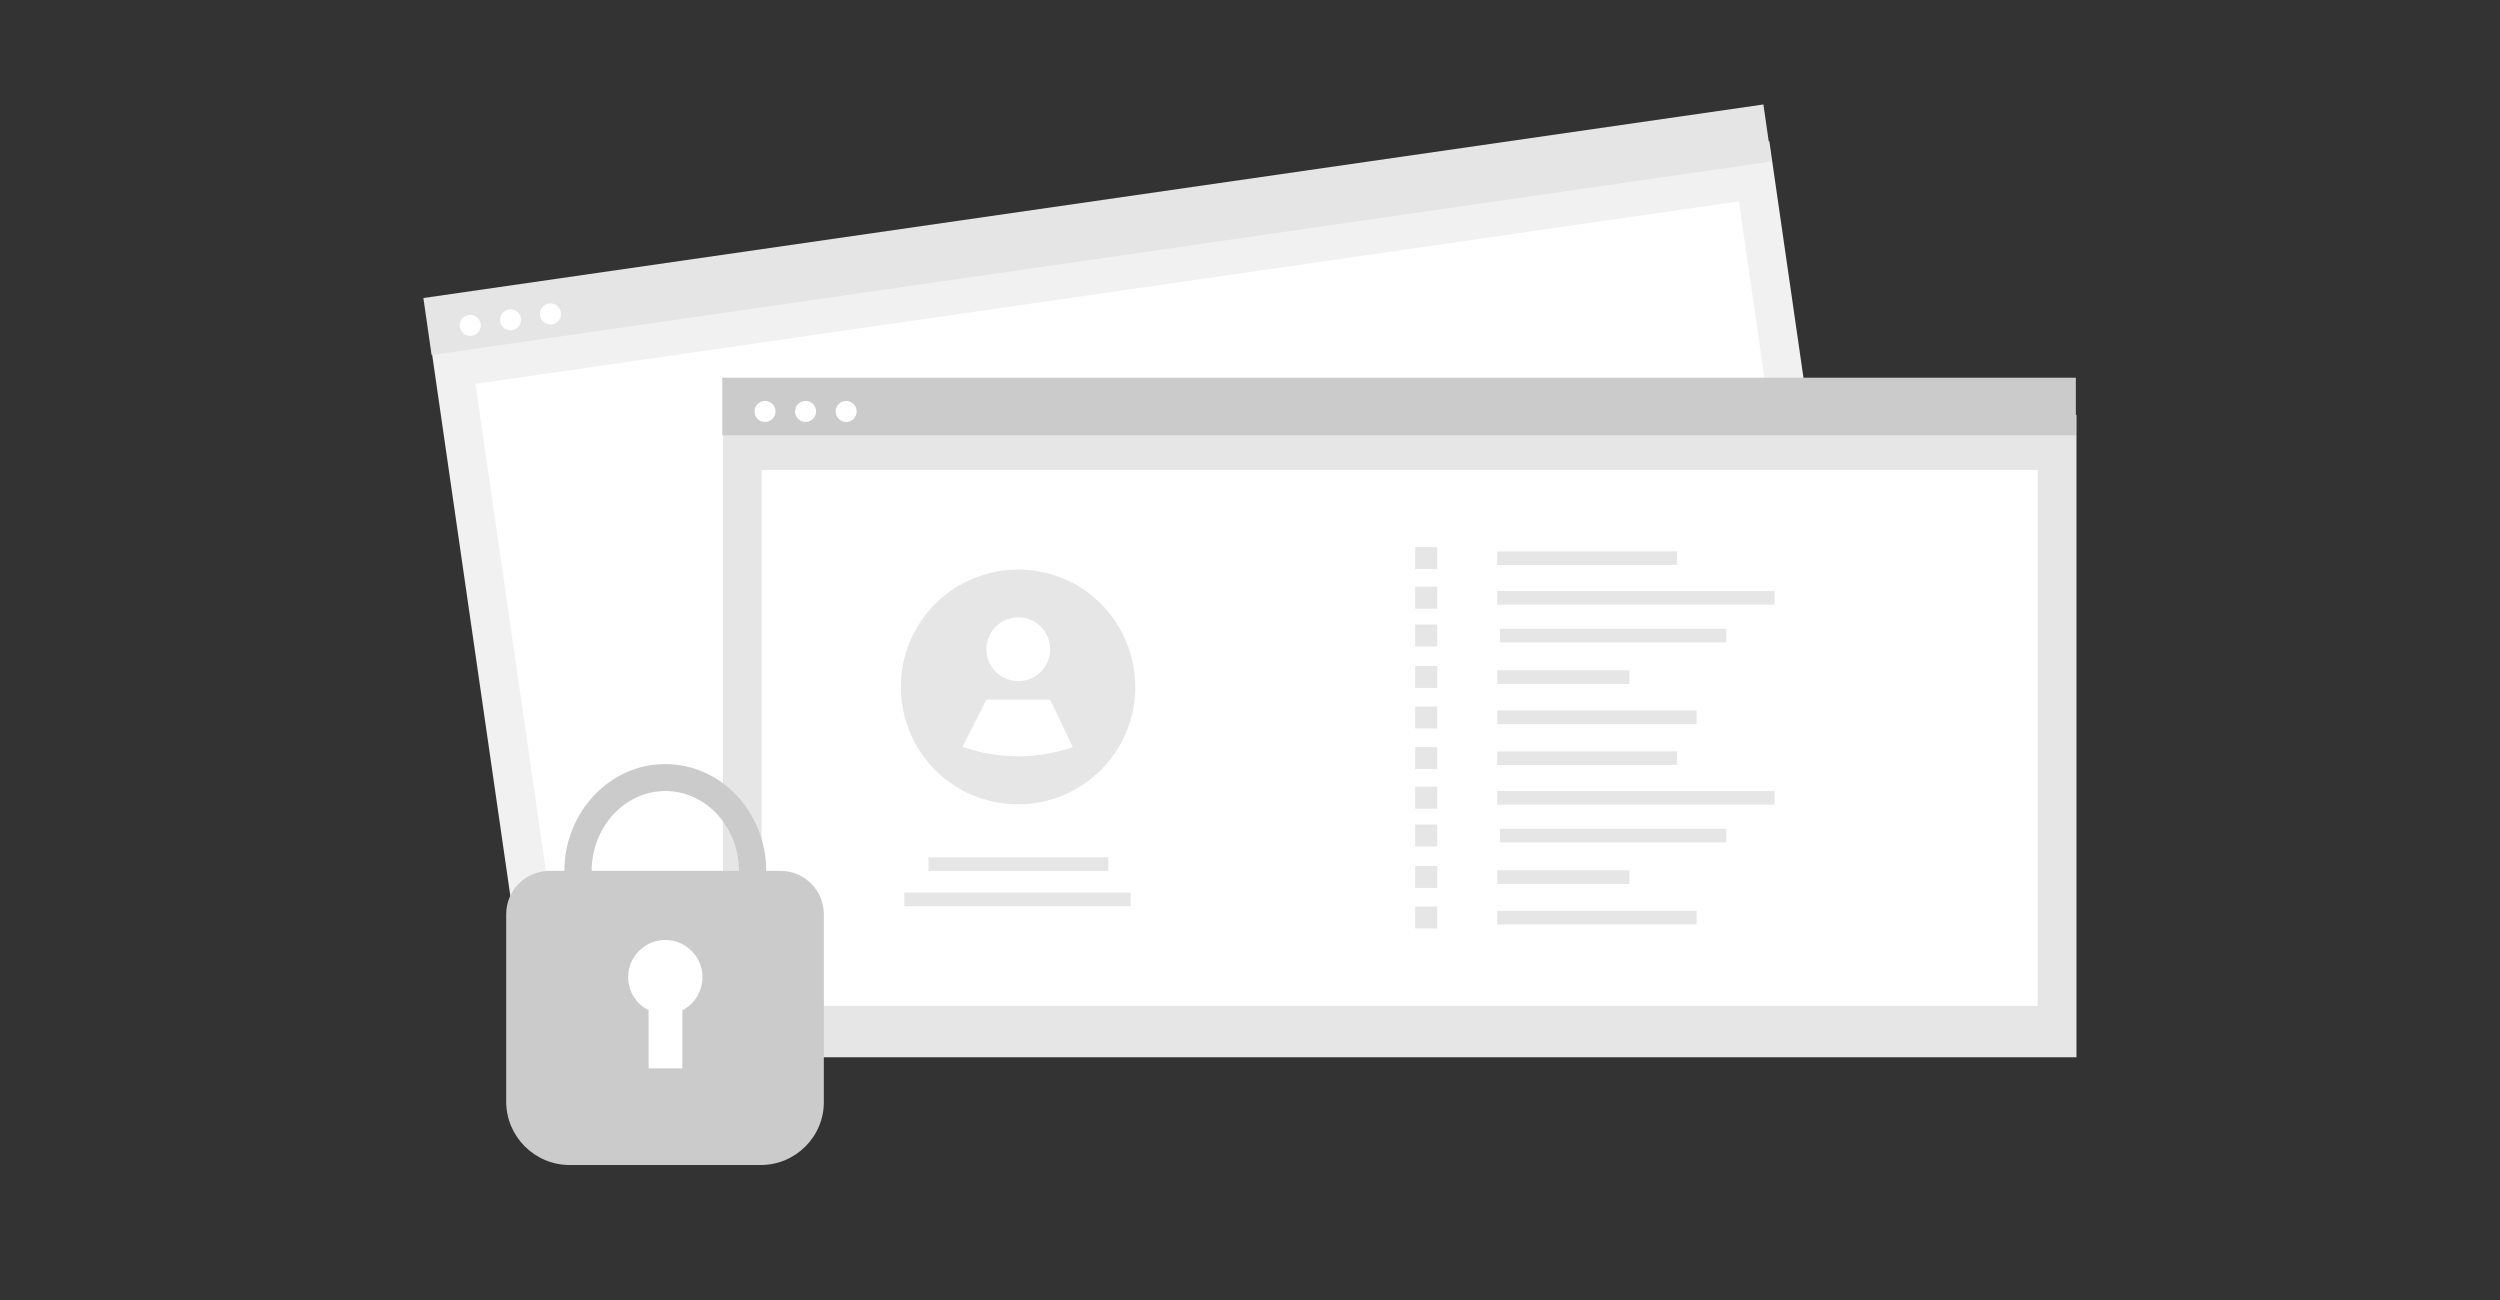 <?xml version="1.0" encoding="utf-8"?>
<!-- Generator: Adobe Illustrator 23.0.1, SVG Export Plug-In . SVG Version: 6.00 Build 0)  -->
<svg version="1.1" id="Capa_1" xmlns="http://www.w3.org/2000/svg" xmlns:xlink="http://www.w3.org/1999/xlink" x="0px" y="0px"
	 viewBox="0 0 807.5 420" style="enable-background:new 0 0 807.5 420;" xml:space="preserve">
<rect x="0" y="0" width="807.5" height="420" fill="#333333" stroke="none"/>
<style type="text/css">
	.st0{fill:#F1F1F1;}
	.st1{fill:#FFFFFF;}
	.st2{fill:#E5E5E5;}
	.st3{fill:#E6E6E6;}
	.st4{fill:#CBCBCB;}
</style>
<rect id="fc777aff-63b1-4720-84dc-e3a9c20790b9" x="151.2" y="75.8" transform="matrix(0.99 -0.143 0.143 0.99 -21.87 54.717)" class="st0" width="437.2" height="207.5"/>
<rect id="ecffa418-b240-4504-be04-512edea7ccda" x="163.8" y="93.6" transform="matrix(0.99 -0.143 0.143 0.99 -21.955 54.736)" class="st1" width="412.2" height="173.1"/>
<rect id="b49ce3f1-9d75-4481-986b-3b6beb000c79" x="135.8" y="64.9" transform="matrix(0.99 -0.143 0.143 0.99 -6.972 51.433)" class="st2" width="437.2" height="18.6"/>
<circle id="a4219562-805a-49cd-8b89-b1f92f7a9e75" class="st1" cx="151.9" cy="105.1" r="3.4"/>
<circle id="b0f6399c-6944-4f74-a888-473f61f9730c" class="st1" cx="164.9" cy="103.3" r="3.4"/>
<circle id="b03f93dc-2c99-4323-9b17-02f51b8830c0" class="st1" cx="177.8" cy="101.4" r="3.4"/>
<rect id="a6067cfc-0392-4d68-afe4-e34d11a8f0ac" x="233.5" y="134" class="st3" width="437.2" height="207.5"/>
<rect id="ecd65817-7467-4dbd-a435-c0f1d9841c98" x="246" y="151.8" class="st1" width="412.2" height="173.1"/>
<rect id="eea6c39d-8a45-4eb1-bab9-6120f465de14" x="233.3" y="122" class="st4" width="437.2" height="18.6"/>
<circle id="ab9e51f9-7431-4d30-8193-f9435a6bd5c3" class="st1" cx="247.1" cy="132.9" r="3.4"/>
<circle id="a54ed687-3b0d-413b-b405-af8897a5c032" class="st1" cx="260.2" cy="132.9" r="3.4"/>
<circle id="fd1d2195-7e97-488f-8f4b-7061a06deb9a" class="st1" cx="273.3" cy="132.9" r="3.4"/>
<rect x="483.6" y="178.1" class="st3" width="58.1" height="4.4"/>
<rect x="483.6" y="190.9" class="st3" width="89.6" height="4.4"/>
<rect x="484.5" y="203.1" class="st3" width="73.1" height="4.4"/>
<rect x="483.6" y="216.5" class="st3" width="42.7" height="4.4"/>
<rect x="483.6" y="229.5" class="st3" width="64.4" height="4.4"/>
<rect x="457.1" y="176.7" class="st3" width="7.1" height="7.1"/>
<rect x="457.1" y="189.5" class="st3" width="7.1" height="7.1"/>
<rect x="457.1" y="201.7" class="st3" width="7.1" height="7.1"/>
<rect x="457.1" y="215.1" class="st3" width="7.1" height="7.1"/>
<rect x="457.1" y="228.2" class="st3" width="7.1" height="7.1"/>
<rect x="483.6" y="242.7" class="st3" width="58.1" height="4.4"/>
<rect x="483.6" y="255.5" class="st3" width="89.6" height="4.4"/>
<rect x="484.5" y="267.7" class="st3" width="73.1" height="4.4"/>
<rect x="483.6" y="281.1" class="st3" width="42.7" height="4.4"/>
<rect x="483.6" y="294.2" class="st3" width="64.4" height="4.4"/>
<rect x="457.1" y="241.3" class="st3" width="7.1" height="7.1"/>
<rect x="457.1" y="254.1" class="st3" width="7.1" height="7.1"/>
<rect x="457.1" y="266.3" class="st3" width="7.1" height="7.1"/>
<rect x="457.1" y="279.7" class="st3" width="7.1" height="7.1"/>
<rect x="457.1" y="292.8" class="st3" width="7.1" height="7.1"/>
<rect x="299.9" y="276.9" class="st3" width="58.1" height="4.4"/>
<rect x="292.1" y="288.3" class="st3" width="73.1" height="4.4"/>
<path class="st3" d="M366.7,221.9c0,20.9-17,37.9-37.9,37.9c-6.3,0-12.4-1.6-17.9-4.5l0,0c-18.4-9.9-25.3-32.9-15.4-51.4
	c9.9-18.4,32.9-25.3,51.4-15.4C359,195.1,366.7,207.9,366.7,221.9z"/>
<circle class="st1" cx="328.9" cy="209.7" r="10.3"/>
<path class="st1" d="M346.5,241.3c-11.5,4-24.1,4-35.6-0.1l0,0l7.7-15.2h20.6L346.5,241.3z"/>
<path class="st4" d="M214.9,316c-18,0-32.6-15.5-32.6-34.6c0-19.1,14.6-34.6,32.6-34.6s32.6,15.5,32.6,34.6
	C247.4,300.5,232.8,316,214.9,316z M214.9,255.5c-13.1,0-23.8,11.6-23.8,25.9s10.7,25.9,23.8,25.9s23.8-11.6,23.8-25.9
	S228,255.5,214.9,255.5z"/>
<path class="st4" d="M245.7,376.3H184c-11.3,0-20.5-9.2-20.5-20.5v-60.5c0-7.8,6.3-14,14-14h74.6c7.8,0,14,6.3,14,14v60.5
	C266.2,367.1,257,376.3,245.7,376.3z"/>
<path class="st1" d="M226.9,315.6c0-6.6-5.4-12-12-12c-6.6,0-12,5.4-12,12c0,4.5,2.5,8.7,6.6,10.7v18.8h10.9v-18.8
	C224.4,324.3,226.9,320.1,226.9,315.6z"/>
</svg>
